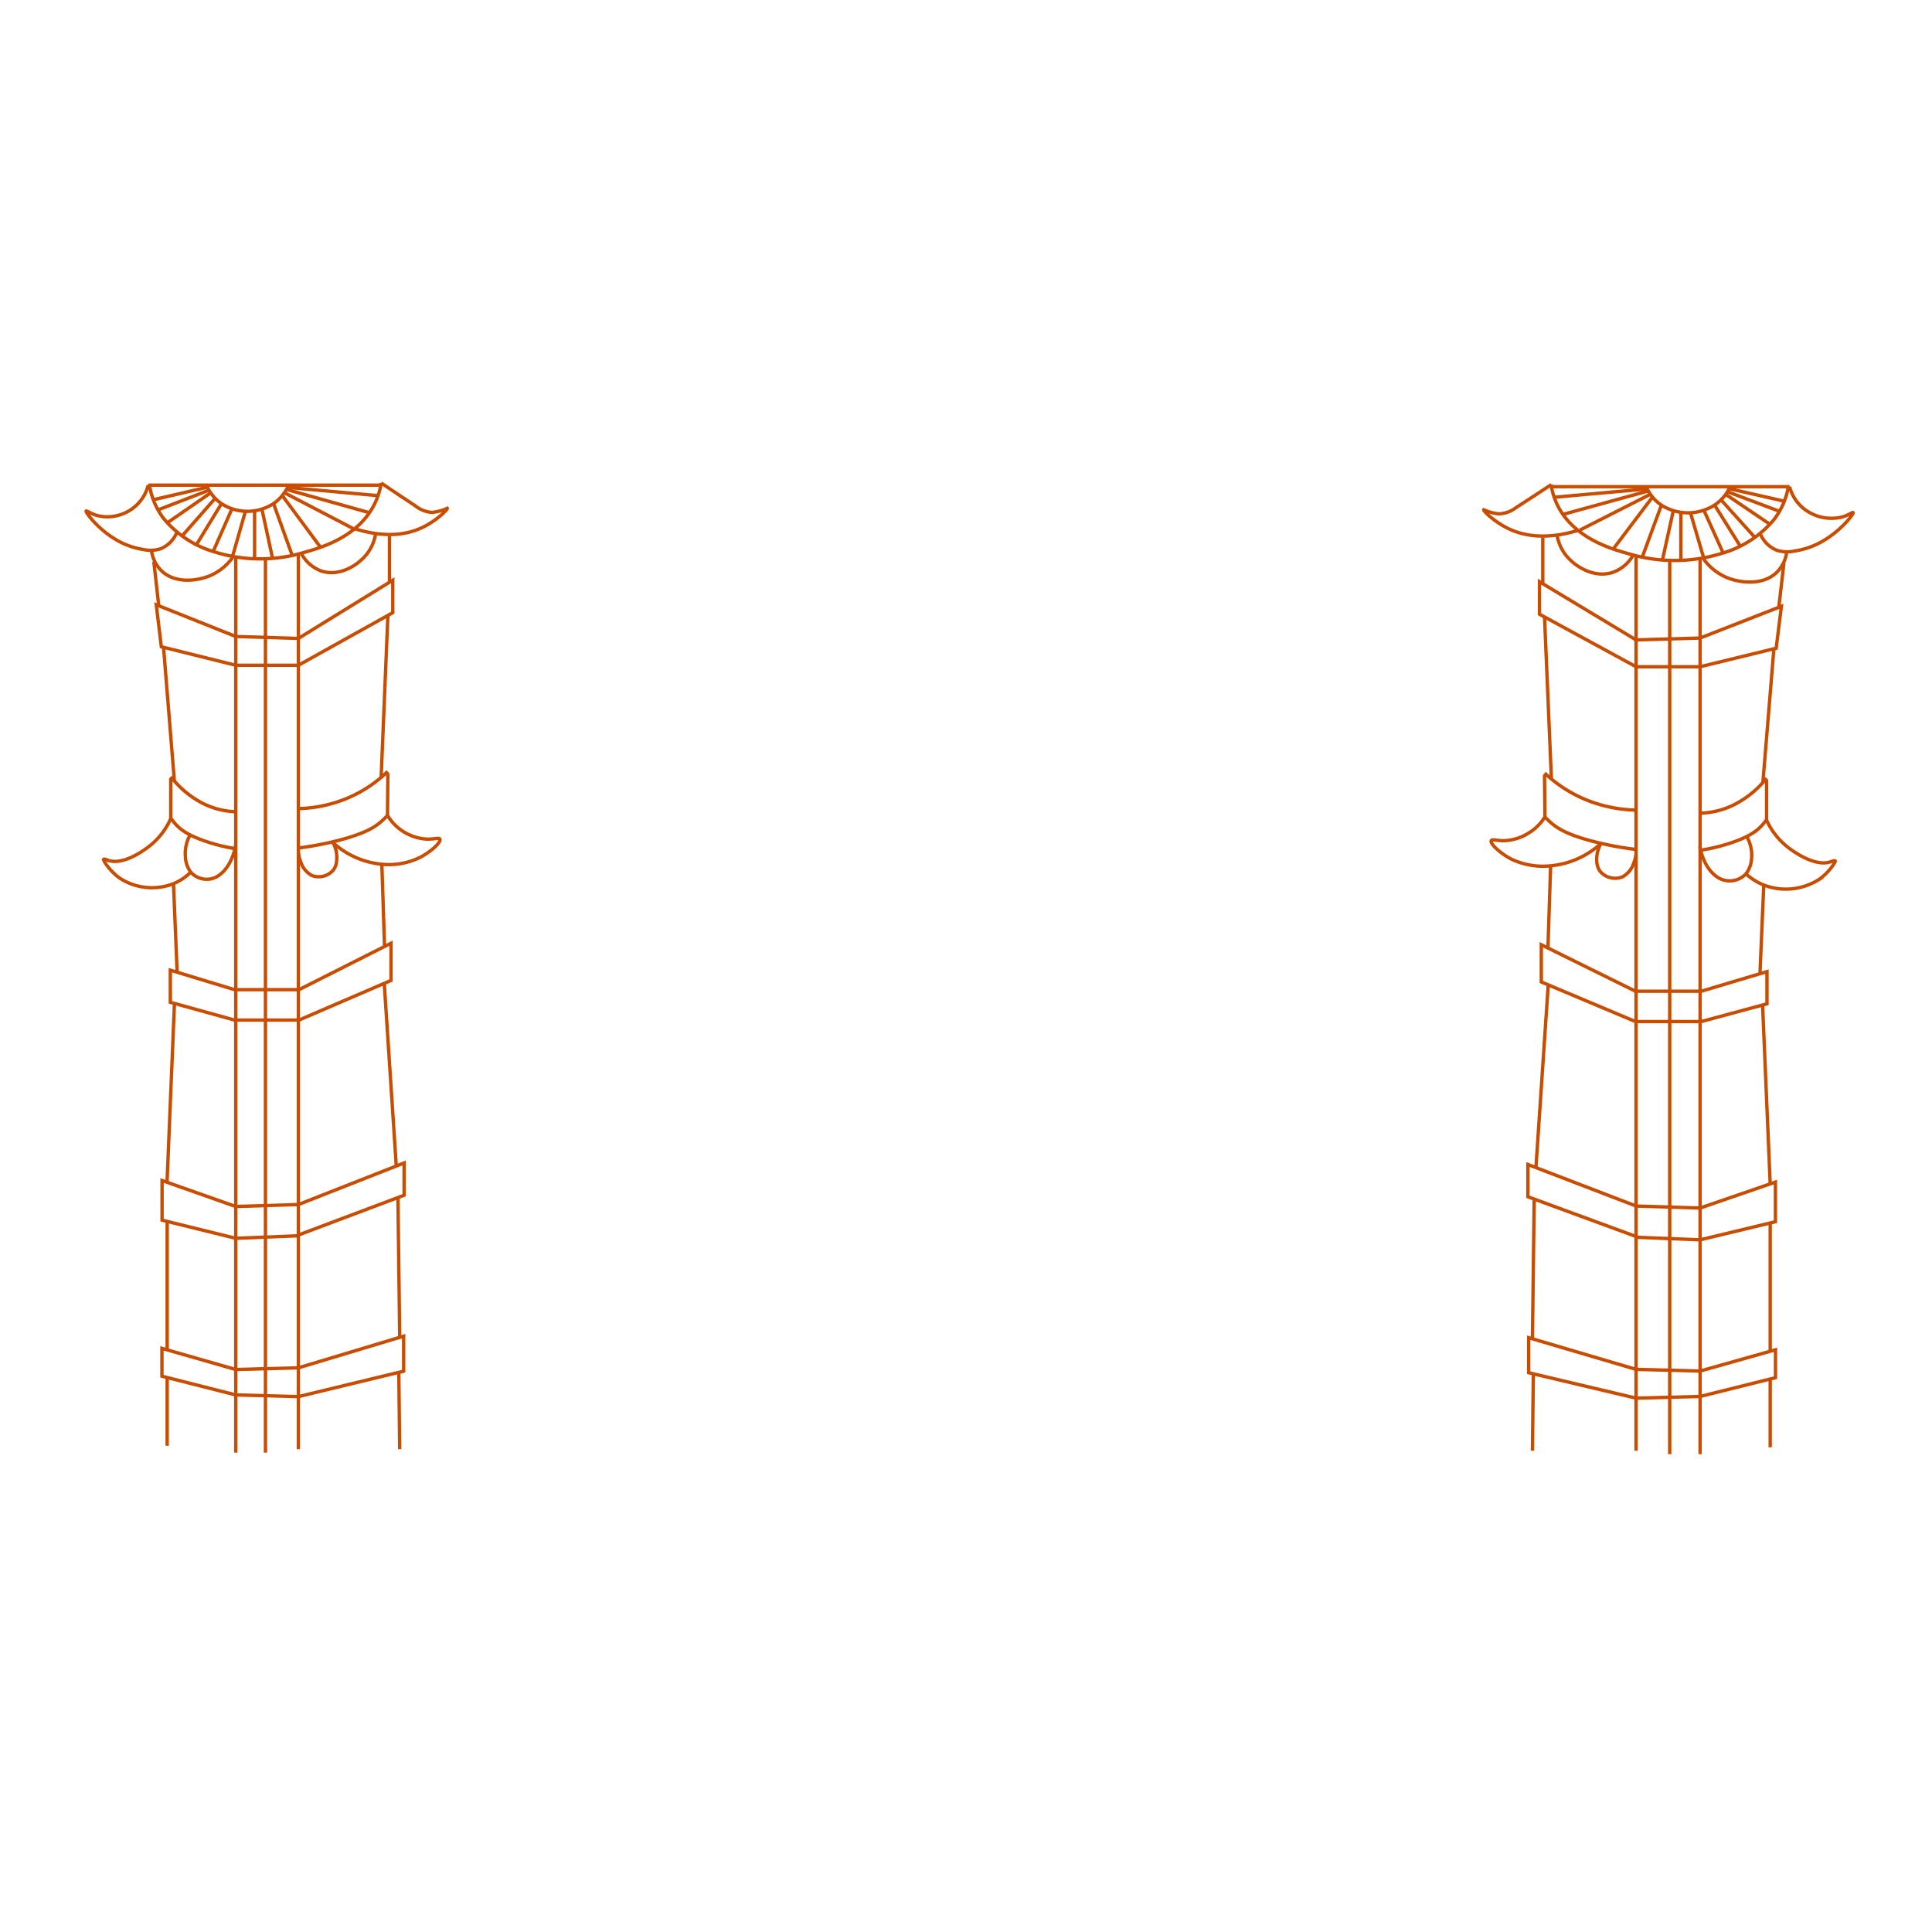 <svg xmlns="http://www.w3.org/2000/svg" viewBox="0 0 288 288"><defs><style>.cls-1{fill:none;stroke:#c84d00;stroke-miterlimit:10;stroke-width:0.5px;}</style></defs><g id="Layer_2" data-name="Layer 2"><path class="cls-1" d="M22.32,72.56a11.23,11.23,0,0,0,2,4.64,15.33,15.33,0,0,0,7.42,5,22.84,22.84,0,0,0,13.66.13c2.32-.66,7-2,9.66-5.89A10.61,10.61,0,0,0,56.82,72"/><path class="cls-1" d="M22.09,72.32H56.77"/><path class="cls-1" d="M30.77,72.32A6.45,6.45,0,0,0,33,75.07a7.13,7.13,0,0,0,7.77,0A6.19,6.19,0,0,0,43,72.32"/><path class="cls-1" d="M22.09,72.32a6.14,6.14,0,0,1-2.4,3.53,6.34,6.34,0,0,1-5.21,1c-1-.28-1.54-.78-1.65-.66s1.65,2.57,4.3,4.16a11.38,11.38,0,0,0,4.21,1.56,5.06,5.06,0,0,0,2.56-.09,4.42,4.42,0,0,0,2.41-2.34"/><path class="cls-1" d="M56.82,72c1.85,1.26,3.53,2.37,5.13,3.43a4.35,4.35,0,0,0,2.47.95,7,7,0,0,0,2.25-.61c.11.15-1.65,1.92-3.86,2.93-3.51,1.61-7.35.93-9.9.12"/><path class="cls-1" d="M56,79.53a6.61,6.61,0,0,1-1.48,3.26c-1.33,1.58-4,3.19-6.62,2.33a5.54,5.54,0,0,1-3-2.64"/><path class="cls-1" d="M30.75,72.66l-7.88,1.83"/><path class="cls-1" d="M31.16,73.07,23.57,76"/><line class="cls-1" x1="31.41" y1="73.46" x2="24.95" y2="77.93"/><line class="cls-1" x1="32.08" y1="74.28" x2="27.14" y2="79.9"/><line class="cls-1" x1="33.02" y1="75.07" x2="29.29" y2="81.18"/><line class="cls-1" x1="34.58" y1="75.84" x2="31.78" y2="82.2"/><path class="cls-1" d="M36.58,76.23l-2,7A7.88,7.88,0,0,1,30,86.24c-.66.15-3.75.85-5.86-1.09A5.13,5.13,0,0,1,22.57,82"/><line class="cls-1" x1="37.95" y1="76.18" x2="37.95" y2="83.32"/><line class="cls-1" x1="39.03" y1="75.84" x2="40.65" y2="83.33"/><line class="cls-1" x1="40.79" y1="75.11" x2="43.56" y2="82.8"/><line class="cls-1" x1="42.17" y1="74" x2="47.79" y2="81.6"/><line class="cls-1" x1="42.41" y1="73.46" x2="52.66" y2="78.8"/><line class="cls-1" x1="42.71" y1="72.96" x2="55.1" y2="76.44"/><line class="cls-1" x1="42.87" y1="72.66" x2="56.36" y2="73.89"/><line class="cls-1" x1="39.57" y1="83.3" x2="39.57" y2="216.54"/><line class="cls-1" x1="44.48" y1="82.8" x2="44.48" y2="216.03"/><line class="cls-1" x1="35.14" y1="83.05" x2="35.14" y2="216.54"/><path class="cls-1" d="M44.48,120.54a20.21,20.21,0,0,0,6.68-1.31A19.35,19.35,0,0,0,57.79,115"/><path class="cls-1" d="M57.82,115.24l-.06,6.3a8.38,8.38,0,0,1-.85.85c-1,.92-2.51,1.85-6.35,2.86a47.72,47.72,0,0,1-6.08,1.16"/><path class="cls-1" d="M35.14,121a11.58,11.58,0,0,1-4.86-1.22,14.18,14.18,0,0,1-4.81-4"/><path class="cls-1" d="M25.45,116l0,5.93a9.06,9.06,0,0,0,.61.8c.76.87,1.83,1.74,4.62,2.69a26.11,26.11,0,0,0,4.42,1.09"/><polygon class="cls-1" points="35.14 94.88 44.48 95.17 58.55 86.49 58.55 91.33 44.48 99.17 35.14 99.17 24.05 96.41 23.29 90.15 35.14 94.88"/><path class="cls-1" d="M25.49,121.94a10.7,10.7,0,0,1-3.12,4.11c-.45.36-3.78,3-6.21,2.21-.27-.1-.62-.26-.72-.15S16.45,130,18,131a8.81,8.81,0,0,0,7.88.72A8.17,8.17,0,0,0,28.45,130"/><path class="cls-1" d="M28.42,124.33a5.64,5.64,0,0,0-.79,3.28,4.12,4.12,0,0,0,.82,2.42,3.21,3.21,0,0,0,2.89,1c1.79-.3,3.32-2.33,3.8-5.1"/><path class="cls-1" d="M57.76,121.54A7.17,7.17,0,0,0,60,123.88a7.29,7.29,0,0,0,3.72,1.21c1.14,0,1.72-.27,1.85,0,.24.41-1.28,1.87-3,2.74a10.52,10.52,0,0,1-5.68,1,12.52,12.52,0,0,1-7.35-3.31"/><path class="cls-1" d="M49.57,125.49a4.53,4.53,0,0,1,.62,2.69,2.69,2.69,0,0,1-.47,1.48,2.86,2.86,0,0,1-3.25.84,3.5,3.5,0,0,1-1.66-2.09,5.29,5.29,0,0,1-.33-1.27"/><polygon class="cls-1" points="34.96 147.53 44.57 147.53 58.29 140.6 58.29 146.15 44.57 152.06 34.96 152.06 25.39 149.41 25.39 144.62 34.96 147.53"/><polygon class="cls-1" points="60.24 173.36 44.48 179.56 35.14 179.85 24.16 175.98 24.16 181.89 35.14 184.59 44.14 184.23 60.24 178.17 60.24 173.36"/><path class="cls-1" d="M35.14,204.15l9.34-.25,15.69-4.72v5.22l-15.69,3.79-9.34-.25-11-2.79V201Z"/><line class="cls-1" x1="22.93" y1="83.74" x2="23.65" y2="90.15"/><line class="cls-1" x1="24.38" y1="96.49" x2="25.99" y2="116.41"/><line class="cls-1" x1="25.86" y1="131.7" x2="26.4" y2="144.8"/><path class="cls-1" d="M26,149.7q-.54,13.28-1.1,26.55"/><line class="cls-1" x1="24.92" y1="182.08" x2="24.92" y2="201.21"/><line class="cls-1" x1="24.92" y1="205.34" x2="24.92" y2="215.52"/><line class="cls-1" x1="58.06" y1="79.9" x2="58.06" y2="86.78"/><line class="cls-1" x1="57.82" y1="91.74" x2="56.82" y2="115.78"/><line class="cls-1" x1="56.92" y1="128.8" x2="57.32" y2="141.09"/><line class="cls-1" x1="57.28" y1="146.58" x2="59.07" y2="173.82"/><line class="cls-1" x1="59.32" y1="178.52" x2="59.58" y2="199.18"/><line class="cls-1" x1="59.45" y1="204.58" x2="59.58" y2="216.03"/><path class="cls-1" d="M266.54,72.79a11.07,11.07,0,0,1-2.08,4.64,15.64,15.64,0,0,1-7.6,5,23.85,23.85,0,0,1-14,.14c-2.38-.66-7.15-2-9.88-5.89a10.37,10.37,0,0,1-1.76-4.44"/><path class="cls-1" d="M266.77,72.55H231.31"/><path class="cls-1" d="M257.9,72.55a6.46,6.46,0,0,1-2.31,2.74,7.4,7.4,0,0,1-7.94,0,6.29,6.29,0,0,1-2.28-2.79"/><path class="cls-1" d="M266.77,72.55a6.18,6.18,0,0,0,2.46,3.53,6.65,6.65,0,0,0,5.33,1c1.05-.28,1.57-.79,1.69-.66s-1.69,2.57-4.4,4.16a11.61,11.61,0,0,1-4.31,1.55,5.19,5.19,0,0,1-2.62-.08,4.47,4.47,0,0,1-2.46-2.35"/><path class="cls-1" d="M231.26,72.23c-1.9,1.25-3.61,2.37-5.25,3.43a4.56,4.56,0,0,1-2.53.94,7.12,7.12,0,0,1-2.3-.61c-.11.16,1.7,1.93,3.95,2.94,3.6,1.61,7.52.93,10.13.12"/><path class="cls-1" d="M232.11,79.75A6.48,6.48,0,0,0,233.62,83c1.36,1.58,4.09,3.19,6.77,2.33a5.64,5.64,0,0,0,3.09-2.64"/><path class="cls-1" d="M257.92,72.88,266,74.72"/><path class="cls-1" d="M257.5,73.3l7.76,2.92"/><line class="cls-1" x1="257.24" y1="73.69" x2="263.85" y2="78.16"/><line class="cls-1" x1="256.55" y1="74.51" x2="261.61" y2="80.13"/><line class="cls-1" x1="255.59" y1="75.29" x2="259.41" y2="81.4"/><line class="cls-1" x1="254" y1="76.07" x2="256.86" y2="82.42"/><path class="cls-1" d="M252,76.46l2.05,7a8.09,8.09,0,0,0,4.69,3.06c.68.15,3.84.85,6-1.09a5.24,5.24,0,0,0,1.6-3.11"/><line class="cls-1" x1="250.56" y1="76.4" x2="250.56" y2="83.54"/><line class="cls-1" x1="249.45" y1="76.07" x2="247.8" y2="83.55"/><line class="cls-1" x1="247.65" y1="75.34" x2="244.82" y2="83.02"/><line class="cls-1" x1="246.24" y1="74.22" x2="240.49" y2="81.83"/><line class="cls-1" x1="245.99" y1="73.69" x2="235.51" y2="79.02"/><line class="cls-1" x1="245.68" y1="73.19" x2="233.02" y2="76.67"/><line class="cls-1" x1="245.52" y1="72.88" x2="231.72" y2="74.12"/><line class="cls-1" x1="248.9" y1="83.53" x2="248.9" y2="216.77"/><line class="cls-1" x1="243.88" y1="83.02" x2="243.88" y2="216.26"/><line class="cls-1" x1="253.43" y1="83.28" x2="253.43" y2="216.77"/><path class="cls-1" d="M243.88,120.76a20.82,20.82,0,0,1-6.84-1.3,19.9,19.9,0,0,1-6.78-4.23"/><path class="cls-1" d="M230.24,115.47l.06,6.3a10.08,10.08,0,0,0,.86.84c1.06.93,2.57,1.86,6.5,2.86a47.73,47.73,0,0,0,6.22,1.16"/><path class="cls-1" d="M253.43,121.22a12,12,0,0,0,5-1.23,14.58,14.58,0,0,0,4.92-4"/><path class="cls-1" d="M263.34,116.23l0,5.94a9.5,9.5,0,0,1-.63.8c-.77.86-1.87,1.74-4.72,2.69a28.1,28.1,0,0,1-4.52,1.09"/><polygon class="cls-1" points="253.43 95.11 243.88 95.39 229.49 86.72 229.49 91.56 243.88 99.39 253.43 99.39 264.77 96.63 265.55 90.38 253.43 95.11"/><path class="cls-1" d="M263.3,122.17a10.85,10.85,0,0,0,3.19,4.11c.46.36,3.87,3,6.35,2.2.28-.09.64-.25.73-.14s-1,1.86-2.59,2.87a9.19,9.19,0,0,1-8.06.72,8.53,8.53,0,0,1-2.65-1.67"/><path class="cls-1" d="M260.3,124.56a5.58,5.58,0,0,1,.81,3.28,4.1,4.1,0,0,1-.84,2.42,3.33,3.33,0,0,1-3,1c-1.82-.3-3.39-2.33-3.88-5.1"/><path class="cls-1" d="M230.3,121.77a7.27,7.27,0,0,1-2.3,2.33,7.39,7.39,0,0,1-3.8,1.22c-1.16,0-1.76-.27-1.9,0-.24.41,1.31,1.88,3,2.75a11,11,0,0,0,5.81,1,12.93,12.93,0,0,0,7.52-3.31"/><path class="cls-1" d="M238.67,125.72a4.57,4.57,0,0,0-.64,2.69,2.68,2.68,0,0,0,.49,1.47,2.93,2.93,0,0,0,3.32.84,3.51,3.51,0,0,0,1.7-2.09,4.79,4.79,0,0,0,.34-1.26"/><polygon class="cls-1" points="253.61 147.76 243.79 147.76 229.76 140.83 229.76 146.38 243.79 152.28 253.61 152.28 263.4 149.64 263.4 144.84 253.61 147.76"/><polygon class="cls-1" points="227.76 173.59 243.88 179.78 253.43 180.08 264.66 176.21 264.66 182.12 253.43 184.82 244.23 184.45 227.76 178.4 227.76 173.59"/><path class="cls-1" d="M253.43,204.38l-9.55-.25-16-4.72v5.22l16,3.79,9.55-.25,11.24-2.8v-4.16Z"/><line class="cls-1" x1="265.92" y1="83.97" x2="265.18" y2="90.38"/><line class="cls-1" x1="264.43" y1="96.72" x2="262.79" y2="116.64"/><line class="cls-1" x1="262.92" y1="131.93" x2="262.36" y2="145.02"/><path class="cls-1" d="M262.75,149.93q.57,13.27,1.13,26.55"/><line class="cls-1" x1="263.88" y1="182.31" x2="263.88" y2="201.43"/><line class="cls-1" x1="263.88" y1="205.57" x2="263.88" y2="215.75"/><line class="cls-1" x1="229.98" y1="80.13" x2="229.98" y2="87.01"/><line class="cls-1" x1="230.24" y1="91.97" x2="231.26" y2="116.01"/><line class="cls-1" x1="231.15" y1="129.03" x2="230.75" y2="141.32"/><line class="cls-1" x1="230.79" y1="146.81" x2="228.96" y2="174.04"/><line class="cls-1" x1="228.7" y1="178.75" x2="228.44" y2="199.41"/><line class="cls-1" x1="228.57" y1="204.8" x2="228.44" y2="216.26"/></g></svg>